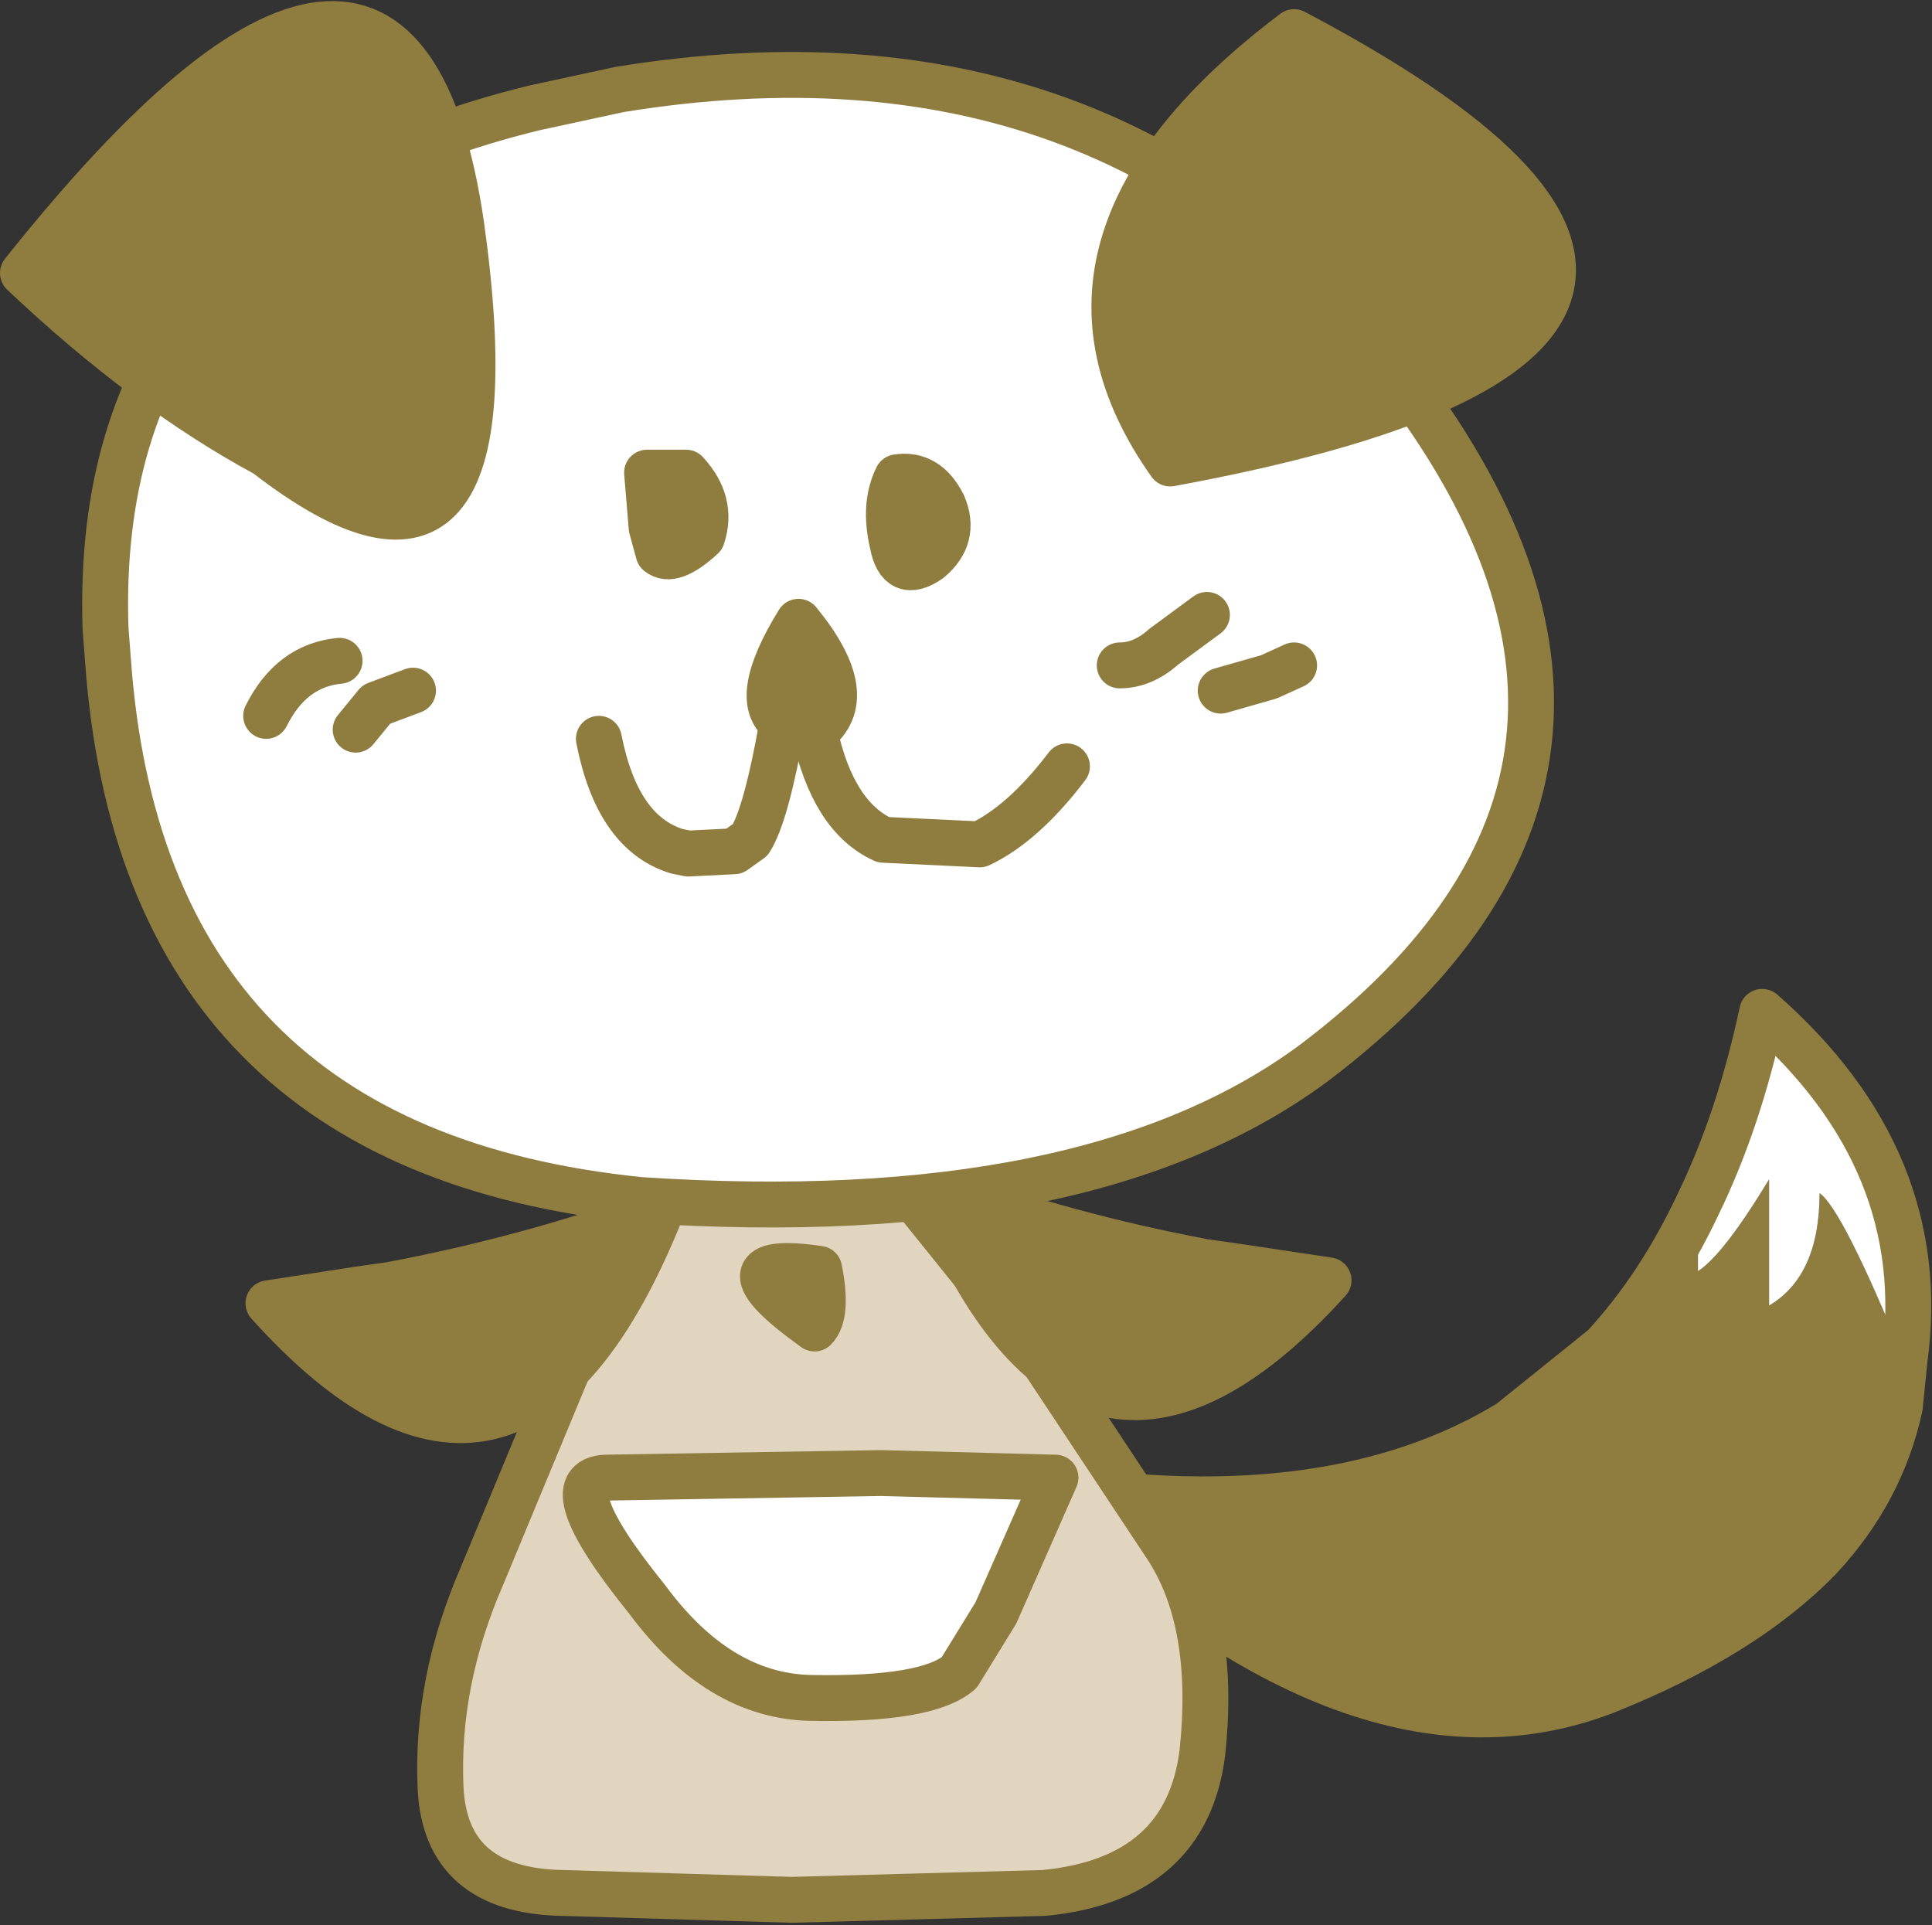 <?xml version="1.0" encoding="UTF-8" standalone="no"?>
<svg xmlns:xlink="http://www.w3.org/1999/xlink" height="41.95px" width="42.1px" xmlns="http://www.w3.org/2000/svg">
  <rect width="100%" height="100%" fill="#333333" stroke="none"/>
  <g transform="matrix(1.0, 0.0, 0.0, 1.0, 17.4, 41.75)">
    <path d="M19.6 -15.5 L19.6 -14.05 Q20.15 -14.4 21.15 -16.05 L21.15 -13.3 Q22.25 -13.95 22.25 -15.75 22.75 -15.4 24.1 -12.1 L24.0 -11.1 Q23.6 -9.25 22.25 -7.8 20.6 -6.1 17.6 -4.9 12.2 -2.8 5.45 -9.35 11.65 -8.4 15.5 -10.75 L17.55 -12.4 Q18.75 -13.7 19.6 -15.5" fill="#8f7c3f" fill-rule="evenodd" stroke="none"/>
    <path d="M24.1 -12.1 Q22.75 -15.4 22.25 -15.75 22.25 -13.95 21.15 -13.3 L21.15 -16.05 Q20.15 -14.4 19.6 -14.05 L19.6 -15.5 Q20.5 -17.35 21.0 -19.7 24.7 -16.45 24.1 -12.1" fill="#ffffff" fill-rule="evenodd" stroke="none"/>
    <path d="M24.1 -12.1 Q24.7 -16.45 21.0 -19.7 20.5 -17.35 19.6 -15.5 18.75 -13.7 17.55 -12.4 L15.5 -10.75 Q11.65 -8.4 5.45 -9.35 12.2 -2.8 17.6 -4.9 20.6 -6.1 22.25 -7.8 23.6 -9.25 24.0 -11.1 L24.1 -12.1 Z" fill="none" stroke="#8f7c3f" stroke-linecap="round" stroke-linejoin="round" stroke-width="1.0"/>
    <path d="M0.95 -17.15 L1.9 -16.4 5.2 -12.3 8.05 -8.0 Q9.1 -6.35 8.8 -3.55 8.45 -0.8 5.35 -0.5 L-0.15 -0.35 -5.15 -0.5 Q-7.7 -0.55 -7.8 -2.8 -7.9 -5.1 -6.9 -7.4 L-4.95 -12.1 Q-3.95 -14.55 -2.6 -16.4 L-2.35 -16.75 -1.9 -17.15 0.95 -17.15" fill="#e2d5c0" fill-rule="evenodd" stroke="none"/>
    <path d="M0.95 -17.15 L1.9 -16.4 5.2 -12.3 8.05 -8.0 Q9.1 -6.35 8.8 -3.55 8.45 -0.8 5.35 -0.5 L-0.15 -0.35 -5.15 -0.5 Q-7.7 -0.55 -7.8 -2.8 -7.9 -5.1 -6.9 -7.4 L-4.95 -12.1 Q-3.95 -14.55 -2.6 -16.4 L-2.35 -16.75 -1.9 -17.15" fill="none" stroke="#8f7c3f" stroke-linecap="round" stroke-linejoin="round" stroke-width="1.0"/>
    <path d="M0.35 -12.8 Q-1.95 -14.45 0.45 -14.1 0.65 -13.1 0.35 -12.8" fill="#d0bc9b" fill-rule="evenodd" stroke="none"/>
    <path d="M3.5 -5.3 Q2.8 -4.7 0.25 -4.75 -1.75 -4.8 -3.3 -6.9 -5.4 -9.5 -4.2 -9.55 L1.8 -9.65 5.6 -9.55 4.3 -6.6 3.5 -5.3" fill="#ffffff" fill-rule="evenodd" stroke="none"/>
    <path d="M3.5 -5.3 Q2.8 -4.7 0.25 -4.75 -1.75 -4.8 -3.3 -6.9 -5.4 -9.5 -4.2 -9.55 L1.8 -9.65 5.6 -9.55 4.3 -6.6 3.5 -5.3 M0.35 -12.8 Q-1.95 -14.45 0.45 -14.1 0.65 -13.1 0.35 -12.8" fill="none" stroke="#8f7c3f" stroke-linecap="round" stroke-linejoin="round" stroke-width="1.0"/>
    <path d="M-1.25 -24.2 Q0.45 -25.65 2.45 -24.2 L-1.25 -24.2" fill="#ffffff" fill-rule="evenodd" stroke="none"/>
    <path d="M2.45 -24.2 Q0.45 -25.65 -1.25 -24.2" fill="none" stroke="#8f7c3f" stroke-linecap="round" stroke-linejoin="round" stroke-width="1.0"/>
    <path d="M-9.6 -13.65 L-8.9 -13.75 Q-5.95 -14.3 -3.0 -15.35 -6.2 -7.4 -11.55 -13.35 L-9.6 -13.65" fill="#8f7c3f" fill-rule="evenodd" stroke="none"/>
    <path d="M-9.6 -13.65 L-11.55 -13.35 Q-6.2 -7.4 -3.0 -15.35 -5.95 -14.3 -8.9 -13.75 L-9.6 -13.65 Z" fill="none" stroke="#8f7c3f" stroke-linecap="round" stroke-linejoin="round" stroke-width="1.0"/>
    <path d="M9.55 -14.15 L11.55 -13.85 Q6.15 -7.9 2.95 -15.85 5.9 -14.8 8.85 -14.25 L9.55 -14.15" fill="#8f7c3f" fill-rule="evenodd" stroke="none"/>
    <path d="M9.55 -14.15 L11.55 -13.85 Q6.15 -7.9 2.95 -15.85 5.9 -14.8 8.85 -14.25 L9.55 -14.15 Z" fill="none" stroke="#8f7c3f" stroke-linecap="round" stroke-linejoin="round" stroke-width="1.0"/>
    <path d="M11.25 -18.6 Q6.35 -14.95 -3.45 -15.6 -14.3 -16.7 -15.05 -27.4 L-15.1 -28.05 Q-15.4 -37.05 -5.75 -39.4 L-3.9 -39.8 Q6.85 -41.55 13.0 -33.65 19.7 -25.0 11.25 -18.6" fill="#ffffff" fill-rule="evenodd" stroke="none"/>
    <path d="M11.25 -18.6 Q6.35 -14.95 -3.45 -15.6 -14.3 -16.7 -15.05 -27.4 L-15.1 -28.05 Q-15.4 -37.05 -5.75 -39.4 L-3.9 -39.8 Q6.85 -41.55 13.0 -33.65 19.7 -25.0 11.25 -18.6 Z" fill="none" stroke="#8f7c3f" stroke-linecap="round" stroke-linejoin="round" stroke-width="1.0"/>
    <path d="M-3.05 -29.7 L-3.2 -30.25 -3.3 -31.45 -2.45 -31.45 Q-1.85 -30.8 -2.1 -30.05 -2.75 -29.45 -3.05 -29.7 M2.85 -29.55 Q2.2 -29.1 2.05 -29.9 1.85 -30.75 2.15 -31.35 2.8 -31.45 3.15 -30.75 3.45 -30.05 2.85 -29.55" fill="#8f7c3f" fill-rule="evenodd" stroke="none"/>
    <path d="M5.85 -25.05 Q4.9 -23.8 3.95 -23.35 L1.85 -23.45 Q0.75 -23.95 0.35 -25.8 L-0.35 -26.0 Q-0.7 -24.0 -1.05 -23.45 L-1.4 -23.2 -2.4 -23.15 -2.65 -23.2 Q-3.95 -23.6 -4.35 -25.65 M9.2 -26.7 L10.25 -27.0 10.8 -27.25 M7.0 -27.25 Q7.5 -27.25 7.95 -27.65 L8.9 -28.35 M-3.05 -29.7 L-3.2 -30.25 -3.3 -31.45 -2.45 -31.45 Q-1.85 -30.8 -2.1 -30.05 -2.75 -29.45 -3.05 -29.7 M-9.65 -25.85 L-9.2 -26.4 -8.4 -26.7 M-0.35 -26.0 Q-1.05 -26.5 0.0 -28.2 1.35 -26.55 0.35 -25.8 L0.0 -28.2 -0.35 -26.0 M-11.6 -26.15 Q-11.05 -27.25 -10.0 -27.35" fill="none" stroke="#8f7c3f" stroke-linecap="round" stroke-linejoin="round" stroke-width="1.0"/>
    <path d="M2.85 -29.55 Q3.45 -30.05 3.15 -30.75 2.8 -31.45 2.15 -31.35 1.85 -30.75 2.05 -29.9 2.2 -29.1 2.85 -29.55" fill="none" stroke="#8f7c3f" stroke-linecap="round" stroke-linejoin="round" stroke-width="1.0"/>
    <path d="M-7.35 -36.85 Q-6.05 -27.55 -11.6 -31.85 -14.2 -33.25 -16.9 -35.8 -8.7 -46.1 -7.35 -36.85" fill="#8f7c3f" fill-rule="evenodd" stroke="none"/>
    <path d="M-7.35 -36.85 Q-6.05 -27.55 -11.6 -31.85 -14.2 -33.25 -16.9 -35.8 -8.7 -46.1 -7.35 -36.85 Z" fill="none" stroke="#8f7c3f" stroke-linecap="round" stroke-linejoin="round" stroke-width="1.0"/>
    <path d="M10.8 -41.05 Q23.3 -34.45 8.1 -31.65 4.7 -36.45 10.8 -41.05" fill="#8f7c3f" fill-rule="evenodd" stroke="none"/>
    <path d="M10.8 -41.05 Q4.7 -36.45 8.1 -31.65 23.3 -34.45 10.8 -41.05 Z" fill="none" stroke="#8f7c3f" stroke-linecap="round" stroke-linejoin="round" stroke-width="1.0"/>
  </g>
</svg>
